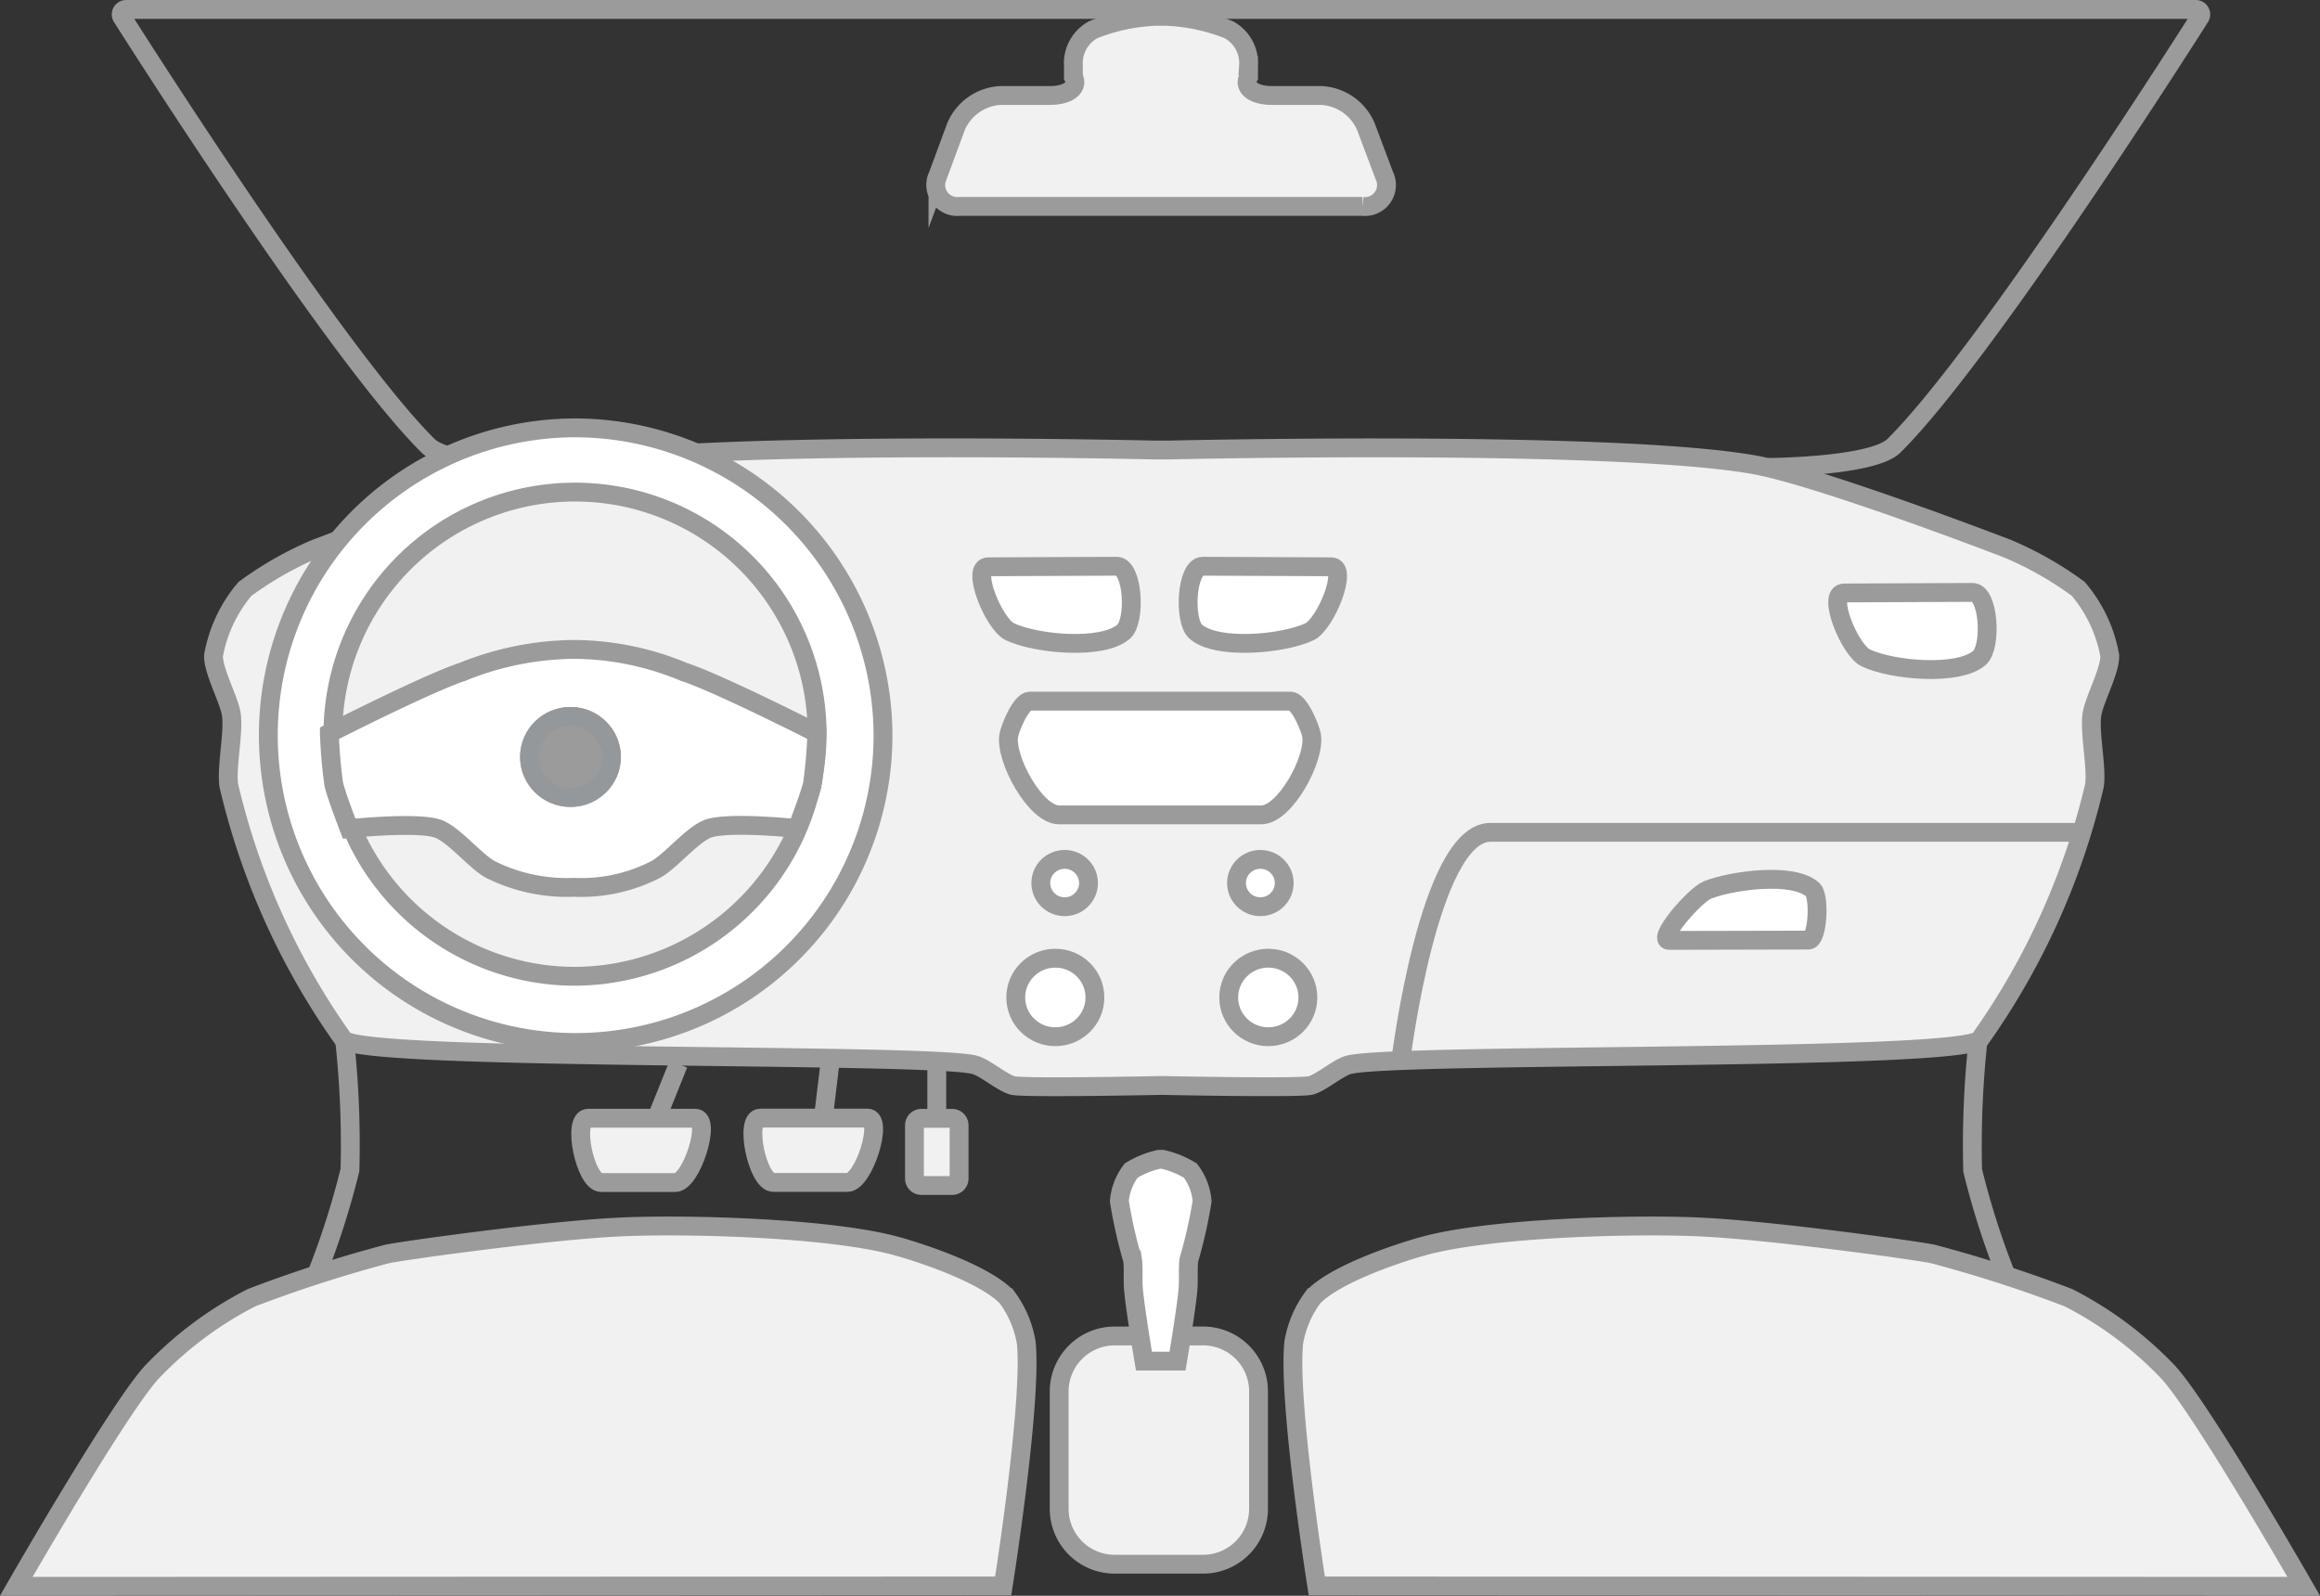<svg xmlns="http://www.w3.org/2000/svg" viewBox="3264.093 -1697.689 123.117 84.691">
  <rect x="3264.093" y="-1697.689" width="123.117" height="84.691" fill="#333333" stroke="none"/>
  <defs>
    <style>
      .cls-1 {
        fill: #f1f1f1;
      }

      .cls-1, .cls-2, .cls-3 {
        stroke: #9b9b9b;
        stroke-miterlimit: 10;
      }

      .cls-2, .cls-6 {
        fill: none;
      }

      .cls-3 {
        fill: #fff;
      }

      .cls-4 {
        fill: #9b9b9b;
        stroke: #95989a;
      }

      .cls-5 {
        stroke: none;
      }
    </style>
  </defs>
  <g id="передняя_часть_салона" data-name="передняя часть салона" transform="translate(3264.956 -1697.189)">
    <g id="Group_361" data-name="Group 361" transform="translate(0 64.567)">
      <path id="Path_291" data-name="Path 291" class="cls-1" d="M323.6,1504.395s5.409-9.434,7.2-11.373a19.661,19.661,0,0,1,5.286-3.947,71.11,71.11,0,0,1,7.177-2.315c.432-.121,8.122-1.21,12.113-1.424,3.489-.191,11.332.006,14.938,1,1.564.434,4.785,1.545,5.876,2.738a5.591,5.591,0,0,1,1.009,2.391c.315,3.224-1.225,12.907-1.225,12.907Z" transform="translate(-323.6 -1485.27)"/>
      <path id="Path_292" data-name="Path 292" class="cls-1" d="M1538.314,1504.395s-5.409-9.434-7.2-11.373a19.653,19.653,0,0,0-5.286-3.947,71.114,71.114,0,0,0-7.177-2.315c-.432-.121-8.122-1.21-12.114-1.424-3.489-.191-11.331.006-14.937,1-1.564.434-4.785,1.545-5.876,2.738a5.593,5.593,0,0,0-1.009,2.391c-.315,3.224,1.225,12.907,1.225,12.907Z" transform="translate(-1416.923 -1485.27)"/>
    </g>
    <path id="Path_293" data-name="Path 293" class="cls-1" d="M553.287,771.819h.449s23.322-.55,30.943.77c3.513.608,13.537,4.474,13.537,4.474a18.472,18.472,0,0,1,3.734,2.124,7.518,7.518,0,0,1,1.675,3.548c.017.8-.788,2.263-.934,3.05-.181.949.274,2.905.117,3.86a38.387,38.387,0,0,1-6.086,13.468c-.934,1.14-30.838.694-33.464,1.331-.566.139-1.482.955-2.042,1.1s-7.387.012-7.895,0h-.006c-.362.006-7.334.151-7.912,0-.56-.145-1.476-.961-2.042-1.1-2.626-.637-32.53-.191-33.464-1.331a38.3,38.3,0,0,1-6.086-13.468c-.157-.955.292-2.911.117-3.86-.146-.781-.951-2.252-.934-3.05a7.492,7.492,0,0,1,1.675-3.548,18.471,18.471,0,0,1,3.734-2.124s10.025-3.866,13.537-4.474c7.621-1.325,30.943-.77,30.943-.77h.443" transform="translate(-492.527 -748.436)"/>
    <path id="Path_294" data-name="Path 294" class="cls-2" d="M1582.8,1136.4s1.482-12.1,4.755-12.1h31.55" transform="translate(-1509.326 -1080.625)"/>
    <g id="Group_363" data-name="Group 363" transform="translate(55.345 61.027)">
      <path id="Path_295" data-name="Path 295" class="cls-1" d="M1275.047,1540.3h4.685a2.942,2.942,0,0,1,2.947,2.923v6.268a2.941,2.941,0,0,1-2.947,2.923h-4.685a2.942,2.942,0,0,1-2.947-2.923v-6.268A2.949,2.949,0,0,1,1275.047,1540.3Z" transform="translate(-1272.1 -1530.924)"/>
      <g id="Group_362" data-name="Group 362" transform="translate(3.192)">
        <path id="Path_296" data-name="Path 296" class="cls-3" d="M1329.081,1378.3a4.893,4.893,0,0,1,1.488.6,3.118,3.118,0,0,1,.624,1.62,25.384,25.384,0,0,1-.7,3.108c-.058.359-.018,1.088-.041,1.447-.064.99-.566,3.936-.566,3.936h-1.78s-.5-2.946-.566-3.936c-.023-.359.018-1.088-.04-1.447a25.34,25.34,0,0,1-.7-3.108,3.113,3.113,0,0,1,.625-1.62,4.893,4.893,0,0,1,1.487-.6Z" transform="translate(-1326.799 -1378.3)"/>
      </g>
    </g>
    <g id="Group_364" data-name="Group 364" transform="translate(51.238 29.552)">
      <path id="Path_298" data-name="Path 298" class="cls-3" d="M1202.059,880.329c1.22,0,5.3-.029,6.816-.029.875,0,1.027,2.894.368,3.473-1.132.99-4.68.654-6.039,0C1202.345,883.356,1201.108,880.329,1202.059,880.329Z" transform="translate(-1201.716 -880.3)"/>
      <path id="Path_299" data-name="Path 299" class="cls-3" d="M1396.9,880.329c-1.22,0-5.3-.029-6.815-.029-.875,0-1.027,2.894-.368,3.473,1.132.99,4.68.654,6.039,0C1396.617,883.356,1397.848,880.329,1396.9,880.329Z" transform="translate(-1378.36 -880.3)"/>
      <path id="Path_300" data-name="Path 300" class="cls-3" d="M2035.56,904.329c1.22,0,5.3-.029,6.815-.029.875,0,1.027,2.894.368,3.473-1.132.99-4.68.654-6.039,0C2035.845,907.356,2034.609,904.329,2035.56,904.329Z" transform="translate(-1989.796 -902.911)"/>
    </g>
    <g id="Group_365" data-name="Group 365" transform="translate(53.04 50.354)">
      <ellipse id="Ellipse_61" data-name="Ellipse 61" class="cls-3" cx="2.101" cy="2.084" rx="2.101" ry="2.084" transform="translate(0 0)"/>
      <ellipse id="Ellipse_62" data-name="Ellipse 62" class="cls-3" cx="2.101" cy="2.084" rx="2.101" ry="2.084" transform="translate(11.302 0)"/>
    </g>
    <g id="Group_366" data-name="Group 366" transform="translate(54.37 45.11)">
      <ellipse id="Ellipse_63" data-name="Ellipse 63" class="cls-3" cx="1.266" cy="1.256" rx="1.266" ry="1.256" transform="translate(0 0)"/>
      <ellipse id="Ellipse_64" data-name="Ellipse 64" class="cls-3" cx="1.266" cy="1.256" rx="1.266" ry="1.256" transform="translate(10.386 0)"/>
    </g>
    <path id="Path_301" data-name="Path 301" class="cls-3" d="M1233.982,1004h6.943c.449,0,1.027,1.377,1.109,1.811.221,1.227-1.407,4.225-2.667,4.225h-10.73c-1.26,0-2.888-3-2.667-4.225.082-.44.66-1.811,1.109-1.811Z" transform="translate(-1173.298 -967.288)"/>
    <path id="Path_302" data-name="Path 302" class="cls-3" d="M1826.619,1167.924c1.295-.509,4.58-.961,5.59,0,.368.353.269,2.662-.239,2.662-1.75,0-5.876.017-7.375.017C1823.859,1170.6,1825.936,1168.19,1826.619,1167.924Z" transform="translate(-1736.865 -1121.193)"/>
    <g id="Group_367" data-name="Group 367" transform="translate(29.953 55.974)">
      <path id="Path_304" data-name="Path 304" class="cls-1" d="M993.929,1358.8h5.689c.875,0-.193,3.415-1.068,3.415h-3.927C993.766,1362.214,993.066,1358.8,993.929,1358.8Z" transform="translate(-984.397 -1355.933)"/>
      <path id="Path_305" data-name="Path 305" class="cls-1" d="M837.33,1358.9h5.689c.875,0-.193,3.415-1.068,3.415h-3.927C837.166,1362.315,836.466,1358.9,837.33,1358.9Z" transform="translate(-836.935 -1356.027)"/>
      <path id="Path_306" data-name="Path 306" class="cls-1" d="M1142.5,1362.565h-1.634a.368.368,0,0,1-.367-.364v-2.836a.369.369,0,0,1,.367-.365h1.634a.369.369,0,0,1,.368.365v2.836A.368.368,0,0,1,1142.5,1362.565Z" transform="translate(-1122.787 -1356.121)"/>
      <line id="Line_69" data-name="Line 69" class="cls-2" y1="2.919" x2="0.351" transform="translate(12.87 0)"/>
      <line id="Line_70" data-name="Line 70" class="cls-2" y1="2.936" transform="translate(18.897 0)"/>
      <line id="Line_71" data-name="Line 71" class="cls-2" y1="2.814" x2="1.131" transform="translate(4.053 0)"/>
    </g>
    <g id="Group_368" data-name="Group 368" transform="translate(15.959 54.735)">
      <path id="Path_307" data-name="Path 307" class="cls-2" d="M2102.233,1315.9a51.191,51.191,0,0,0-.281,6.858,42.9,42.9,0,0,0,1.75,5.5" transform="translate(-2014.089 -1315.871)"/>
      <path id="Path_308" data-name="Path 308" class="cls-2" d="M598.57,1315.4a51.188,51.188,0,0,1,.28,6.858,42.874,42.874,0,0,1-1.751,5.5" transform="translate(-597.1 -1315.4)"/>
    </g>
    <g id="Group_369" data-name="Group 369" transform="translate(48.808 0.365)">
      <path id="Path_309" data-name="Path 309" class="cls-1" d="M1182.886,381.846a2.724,2.724,0,0,0-2.374-1.644H1177.9c-.974,0-1.529-.44-1.237-.984v-.59a2.018,2.018,0,0,0-1.039-1.91,9.965,9.965,0,0,0-3.378-.718h-.461a9.944,9.944,0,0,0-3.379.718,2.028,2.028,0,0,0-1.038,1.91v.59c.292.538-.263.984-1.237.984h-2.614a2.719,2.719,0,0,0-2.375,1.644l-.962,2.6a1.146,1.146,0,0,0,1.155,1.644h21.374a1.143,1.143,0,0,0,1.155-1.644Z" transform="translate(-1160.076 -376)"/>
      <path id="Path_310" data-name="Path 310" class="cls-1" d="M1257.3,448.6h0Z" transform="translate(-1251.627 -444.398)"/>
    </g>
    <g id="Group_370" data-name="Group 370" transform="translate(5.569 0)">
      <path id="Path_311" data-name="Path 311" class="cls-2" d="M1364.3,369.7h54.93a.265.265,0,0,1,.228.411c-1.733,2.726-11.641,18.191-16.239,22.746-1.132,1.123-6.71,1.152-6.71,1.152" transform="translate(-1309.144 -369.7)"/>
      <path id="Path_312" data-name="Path 312" class="cls-2" d="M474.246,369.7h-54.93a.265.265,0,0,0-.228.411c1.733,2.726,11.641,18.191,16.239,22.746,1.132,1.123,6.71,1.152,6.71,1.152" transform="translate(-419.044 -369.7)"/>
    </g>
    <g id="Group_378" data-name="Group 378" transform="translate(13.111 22.208)">
      <path id="Path_325" data-name="Path 325" class="cls-3" d="M564.743,753.4a16.31,16.31,0,1,0,16.443,16.31A16.376,16.376,0,0,0,564.743,753.4Zm-.006,29.106a12.849,12.849,0,1,1,12.954-12.849A12.9,12.9,0,0,1,564.737,782.506Z" transform="translate(-548.3 -753.4)"/>
      <path id="Path_326" data-name="Path 326" class="cls-3" d="M621.294,969.129a8.586,8.586,0,0,0,4.33-.949c.782-.417,1.96-1.881,2.8-2.171,1.1-.376,4.7,0,4.7,0s.677-1.748.817-2.361a26.773,26.773,0,0,0,.233-2.7s-5.211-2.651-7.06-3.253a15.316,15.316,0,0,0-5.817-1.192,16.048,16.048,0,0,0-5.934,1.192c-1.85.608-7.06,3.259-7.06,3.259a26.933,26.933,0,0,0,.233,2.7c.14.613.817,2.361.817,2.361s3.6-.376,4.7,0c.84.289,2.019,1.754,2.8,2.17A9.093,9.093,0,0,0,621.294,969.129Z" transform="translate(-604.799 -944.745)"/>
      <g id="Ellipse_65" data-name="Ellipse 65" class="cls-4" transform="translate(13.626 14.814)">
        <ellipse class="cls-5" cx="2.674" cy="2.652" rx="2.674" ry="2.652"/>
        <ellipse class="cls-6" cx="2.674" cy="2.652" rx="2.174" ry="2.152"/>
      </g>
    </g>
  </g>
</svg>
